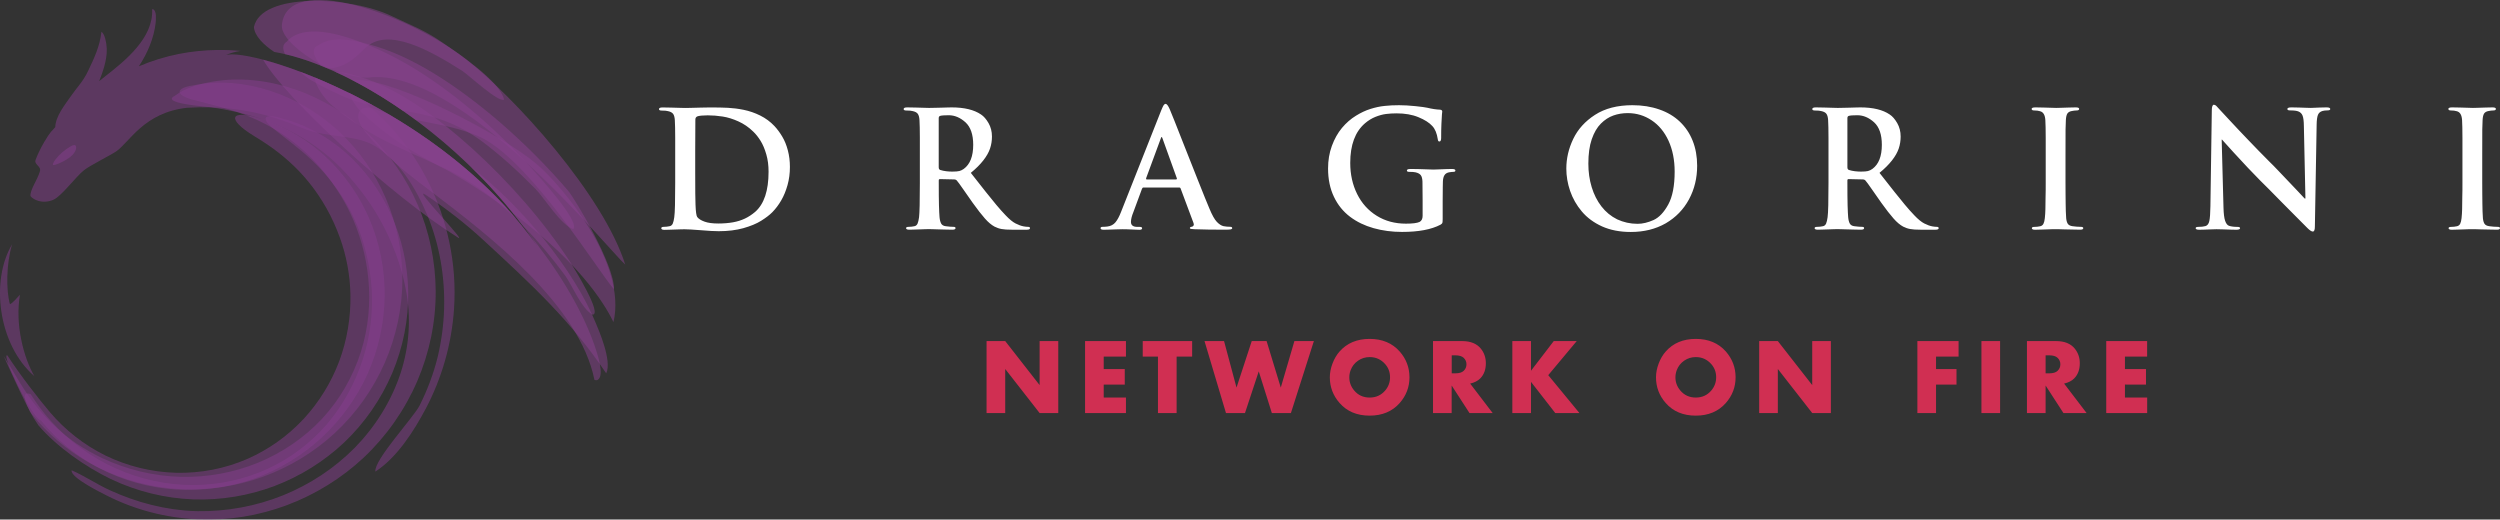 <?xml version="1.0" encoding="UTF-8"?> <!-- Generator: Adobe Illustrator 25.0.1, SVG Export Plug-In . SVG Version: 6.00 Build 0) --> <svg xmlns="http://www.w3.org/2000/svg" xmlns:xlink="http://www.w3.org/1999/xlink" version="1.1" id="Layer_1" x="0px" y="0px" viewBox="0 0 481.19 100" style="enable-background:new 0 0 481.19 100;" xml:space="preserve"><rect x="0" y="0" width="481.19" height="100" fill="#333333" stroke="none"/> <g> <g> <g> <path style="opacity:0.5;fill-rule:evenodd;clip-rule:evenodd;fill:#863E8F;" d="M6.62,72.41c-7.06-6.13-8.44-18.5-4.29-25.38 c-1.14,3.71-1.17,8.85-0.42,11.52c0.48-0.14,1.48-1.35,1.93-1.82C2.86,62.4,4.53,68.82,6.62,72.41z"></path> <path style="opacity:0.5;fill-rule:evenodd;clip-rule:evenodd;fill:#863E8F;" d="M26.72,12.77c2.48-1.07,5.07-1.86,7.72-2.39l0,0 v0c2.4-0.47,4.85-0.72,7.31-0.76c1.52-0.02,3.04,0.04,4.55,0.18c-1.08,0.16-2.07,0.44-2.94,0.84c2.37-0.91,13.21,1.77,25.72,8.2 c2.24,1.71,4.33,3.62,6.23,5.71c4.22,4.69,7.46,10.2,9.54,16.16c1.36,3.93,2.21,8.03,2.52,12.18c0.16,2.22,0.16,4.46,0.01,6.68 c-0.47,6.68-2.32,13.2-5.45,19.12c-2.3,4.31-5.48,9.34-9.68,12.08c-0.31-2.22,7.36-10.43,8.51-12.71 c1.48-2.95,2.66-6.05,3.46-9.26c0.74-3.08,1.17-6.24,1.26-9.41c0.17-6.11-0.87-12.25-3.2-17.9c-2.16-5.15-5.66-11.14-10.86-13.79 c-3.55-1.7-8.48-1.33-12.36-2.73c-1.49-0.55-2.94-1.18-4.44-1.71c-4.46-1.59-9.11-2.47-13.85-2.6c-0.03,0-0.07,0-0.1,0 c-1.55-0.04-3.09-0.01-4.63,0.08c-8.38,0.9-11.19,6.74-13.7,8.41c-1.3,0.86-4.98,2.66-6.2,3.63c-1.59,1.26-4.3,5-5.89,5.68 c-2.11,0.9-3.91-0.06-4.39-0.73c-0.09-1.23,1.35-3.08,1.83-4.79c0.27-0.96-1.18-1.26-0.84-2.18c0.87-2.34,2.48-4.84,2.94-5.36 c0.28-0.31,0.56-0.62,0.85-0.93l0-0.01c0.03-2.07,1.89-4.34,2.98-5.92c0.52-0.75,1.09-1.46,1.64-2.18 c0.69-0.88,1.26-1.78,1.7-2.72c1.19-2.51,2.25-4.7,2.56-7.53c0.7,0.5,0.89,2.12,0.94,2.38c0.37,2.23-0.46,4.86-1.39,7.14 c0.42-0.35,0.84-0.68,1.27-1.01c3.78-2.96,9.23-7.35,8.94-12.83c0.08-0.03,0.15-0.02,0.22,0.01c0.68,0.37,0.51,2.01,0.45,2.63 C29.62,7.35,28.4,10.23,26.72,12.77z"></path> <path style="opacity:0.5;fill-rule:evenodd;clip-rule:evenodd;fill:#863E8F;" d="M33.66,18.43c1.98-1.49,4.54-2.22,6.95-2.66 c5.33-0.99,10.88-0.34,15.99,1.37c5.34,1.81,10.21,4.77,14.32,8.63c4.04,3.85,7.25,8.5,9.47,13.62 c2.25,5.23,3.42,10.87,3.47,16.56c0.04,5.99-1.19,11.92-3.55,17.42c-2.4,5.55-5.9,10.55-10.3,14.7c-4.28,4-9.32,7.11-14.81,9.17 c-2.72,1.01-5.54,1.76-8.4,2.22c-2.91,0.46-5.86,0.63-8.81,0.5c-6.03-0.29-11.97-1.81-17.36-4.54c-0.85-0.44-7.14-3.48-6.84-4.9 c2.52,1.1,4.83,2.68,7.33,3.83c5.18,2.37,10.76,3.84,16.46,4.03c0.15,0,0.3,0.01,0.45,0.01c5.63,0.08,11.23-0.95,16.46-3.05 c5.16-2.1,9.87-5.19,13.79-9.15c3.95-4.05,7.01-8.92,8.8-14.29c1.72-5.22,2.08-10.72,1.05-16.11c-0.9-4.79-2.69-9.43-5.08-13.67 c-1.1-1.94-2.34-3.79-3.71-5.54c-1.43-1.81-2.94-3.55-4.62-5.14c-3.31-3.1-7.13-5.6-11.3-7.38c-1.04-0.44-2.1-0.84-3.17-1.2 c-3.19-1.06-6.48-1.77-9.8-2.23C39.74,20.51,30.74,19.91,33.66,18.43z"></path> <path style="opacity:0.5;fill-rule:evenodd;clip-rule:evenodd;fill:#863E8F;" d="M37.36,16.4c4.91-0.99,10.03-0.43,14.77,1.12 c4.99,1.66,9.54,4.42,13.37,8.02c3.77,3.59,6.75,7.93,8.8,12.72c2.07,4.88,3.14,10.13,3.15,15.43c0,5.56-1.18,11.06-3.4,16.15 c-2.26,5.12-5.53,9.74-9.64,13.54c-3.98,3.66-8.66,6.5-13.74,8.36c-5.08,1.83-10.47,2.66-15.86,2.41 c-5.55-0.29-10.98-1.72-15.95-4.19c-0.66-0.33-1.32-0.68-1.96-1.05c-4.1-2.36-7.75-5.46-10.72-9.14 c-1.08-1.35-5.49-11.28-5.48-11.27c2.18,3.46,4.03,7.02,6.67,10.18c2.14,2.55,4.59,4.83,7.35,6.7c1.58,1.05,3.24,1.99,4.95,2.8 c4.77,2.23,9.94,3.48,15.21,3.61c5.06,0.1,10.11-0.81,14.8-2.73c4.62-1.91,8.82-4.75,12.25-8.39c3.44-3.7,5.99-8.12,7.53-12.93 c1.45-4.6,1.91-9.45,1.42-14.24c-0.44-4.39-1.64-8.67-3.55-12.65c-0.71-1.46-1.51-2.87-2.4-4.23c-1.43-2.18-3.04-4.24-4.87-6.11 c-3.03-3.07-6.59-5.56-10.5-7.38c-1.22-0.57-2.47-1.07-3.74-1.51c-2.85-0.98-5.77-1.64-8.68-2.42c-3.26-0.85-3.61-2.22,0.08-2.77 C37.27,16.41,37.31,16.4,37.36,16.4z"></path> <path style="opacity:0.5;fill-rule:evenodd;clip-rule:evenodd;fill:#863E8F;" d="M54.35,22.82c4.48,1.14,8.6,3.45,12.09,6.47 c3.75,3.3,6.73,7.39,8.8,11.93c2.11,4.67,3.23,9.73,3.33,14.85c0.09,5.41-0.98,10.77-3.08,15.76c-2.15,5.03-5.29,9.58-9.26,13.35 c-3.87,3.64-8.43,6.48-13.4,8.37c-4.98,1.87-10.3,2.75-15.62,2.57c-5.51-0.21-10.92-1.55-15.89-3.92 C16.4,89.82,10.97,86.02,7.4,81.87C4.8,78.11,3.82,75,5.91,75.88c1.15,1.83,2.45,3.56,3.89,5.17c3.48,3.87,7.73,6.96,12.47,9.1 c4.73,2.11,9.86,3.24,15.04,3.21c4.94-0.04,9.82-1.1,14.3-3.17c4.36-2.03,8.23-4.96,11.37-8.61c3.07-3.63,5.36-7.87,6.84-12.39 c1.39-4.3,1.98-8.84,1.73-13.36c-0.07-1.2-0.19-2.39-0.38-3.58c-0.46-2.97-1.22-5.88-2.35-8.67c-1.57-3.85-3.79-7.38-6.57-10.48 c-0.69-0.76-1.4-1.5-2.15-2.2c-2.42-2.3-5.12-4.23-7.7-6.33c-1.94-1.59-1.72-2.64,0.94-2.05C53.68,22.62,54.02,22.71,54.35,22.82 z"></path> <path style="opacity:0.5;fill-rule:evenodd;clip-rule:evenodd;fill:#863E8F;" d="M51.81,23.4c3.97,1.49,7.6,3.77,10.73,6.63 c3.61,3.32,6.48,7.38,8.45,11.86c2.07,4.74,3.09,9.87,3.05,15.04c-0.06,5.22-1.19,10.38-3.34,15.14c-2.1,4.6-5.1,8.74-8.81,12.18 c-3.71,3.42-8.07,6.08-12.82,7.81c-4.89,1.76-10.1,2.48-15.29,2.15c-5.12-0.35-10.13-1.73-14.68-4.11 c-4.31-2.27-8.13-5.38-11.2-9.15c-1.85-0.5-7.88-13.26-6.47-12.53c2.59,3.99,6.11,8.47,8.19,10.93c2.94,3.45,6.56,6.29,10.62,8.3 c4.26,2.08,8.92,3.22,13.65,3.35c4.72,0.11,9.42-0.79,13.74-2.68c4.1-1.8,7.79-4.44,10.84-7.72c2.96-3.21,5.26-6.96,6.81-11.04 c1.53-4.11,2.25-8.48,2.17-12.86c-0.08-3.73-0.76-7.43-2.02-10.93c-0.19-0.51-0.38-1.02-0.59-1.53c-1.54-3.8-3.7-7.3-6.42-10.37 c-2.33-2.61-5.02-4.84-7.96-6.72c-0.55-0.35-1.1-0.69-1.65-1.03c-5.16-3.16-4.75-5.21,1.51-3.25 C50.82,23.02,51.32,23.2,51.81,23.4z"></path> <path style="opacity:0.5;fill-rule:evenodd;clip-rule:evenodd;fill:#863E8F;" d="M14.52,27.98c0.31,0.3,0.16,1.26-0.9,2.15 c-1.06,0.89-3.25,1.84-3.42,1.6c-0.12-0.35,0.76-1.54,1.81-2.44C13.07,28.41,14.21,27.69,14.52,27.98z"></path> </g> <g> <path style="opacity:0.5;fill-rule:evenodd;clip-rule:evenodd;fill:#8B4291;" d="M48.88,5.19c1.44-6.71,18.51-5.94,26.5-2.1 c3.79,1.82,6.3,2.67,9.89,5.17c2.98,2.08,10.88,7.29,11.76,10.91c-1.03,0.66-6.81-4.71-8.01-5.5c-6.1-3.89-14.5-8.66-18.74-4.38 c-1.75,1.67-3.26,3.24-5.92,3.77c-0.41,0.07-0.85,0.1-1.32,0.1c-3.68-1.57-7.15-2.64-10.25-3.16C50.8,8.68,48.96,6.91,48.88,5.19 z"></path> <path style="opacity:0.5;fill-rule:evenodd;clip-rule:evenodd;fill:#8B4291;" d="M54.26,4.79c1.01-10.18,23.92-2.29,35.3,6.51 c9.39,7.27,26.55,26.18,30.78,39.63c-2.67-2.26-31.72-38.22-49.47-36c-1,0.12-2.19-0.16-3.29-0.4c-1.62-0.43-3.26-0.95-4.88-1.64 C60.34,11.86,53.96,7.8,54.26,4.79z"></path> <path style="opacity:0.5;fill-rule:evenodd;clip-rule:evenodd;fill:#8B4291;" d="M55.17,8.03c3.13-3.56,10.2-1.63,15.48,0.57 c8.57,3.38,16.89,9.47,24.14,16.15c2.55,2.37,5.01,4.85,7.34,7.42c1.35,1.51,9.62,10.49,8.2,11.93c-2.4-0.82-5.45-5.86-7.25-7.73 c-3.31-3.36-6.81-6.58-10.57-9.36c-5.45-3.92-10.1-4.9-14.96-5.7c-8.02-5.56-16.04-9.34-22.68-10.89 C54.38,9.45,54.34,8.57,55.17,8.03L55.17,8.03z M71.88,20.33c-5.05-2.77-9.91-4.95-14.16-6.54c0.82,0.73,1.62,1.32,2.15,1.64 c1.88,1.1,3.82,2.03,5.74,2.92c1.11,0.49,2.24,0.97,3.36,1.29C69.96,19.92,70.93,20.14,71.88,20.33z"></path> <path style="opacity:0.5;fill-rule:evenodd;clip-rule:evenodd;fill:#8B4291;" d="M61.26,8.74c2.3-1.72,6.06-1.25,9.46-0.28 c8.77,2.21,17.79,8.48,25.39,14.97c4.72,4.09,9.19,8.54,13.24,13.28c1.31,1.53,8.98,14.4,8.83,18.97 c-2.79-3.11-15.63-24.06-25.27-29.06c-4.3-2.11-8.58-2.6-12.88-3.54c-6.23-4.61-12.54-8.17-18.3-10.47 C60.43,10.95,59.74,9.31,61.26,8.74z"></path> <path style="opacity:0.5;fill-rule:evenodd;clip-rule:evenodd;fill:#8B4291;" d="M64.3,13.72c1.1,0.09,2.24,0.31,3.38,0.63 c8.1,1.93,16.42,8.12,23.25,14.27c7.17,6.53,13.73,14,18.91,21.96c0.68,1.06,6.21,10.02,4.18,9.99 c-2.27-1.43-3.76-5.46-5.24-7.53c-2.55-3.45-5.3-6.75-8.29-9.76C90.15,29.57,76.26,19.12,64.3,13.72L64.3,13.72z M99.42,42.21 c-11.29-13.33-26.86-22.36-38.8-27.28c-0.02,1.55,1.88,4.16,3.27,5.34c0.17,0.14,0.34,0.28,0.51,0.42 c2.59,2.1,5.48,4.13,8.31,5.67c4.61,2.46,9.28,4.29,13.93,6.54C91.35,35.3,95.58,38.51,99.42,42.21z"></path> <path style="opacity:0.5;fill-rule:evenodd;clip-rule:evenodd;fill:#8B4291;" d="M68.91,15.4c7.56,0.05,27.5,10.46,34.24,16.05 c5.15,4.35,17.57,19.29,14.93,30.55c-1.04-2.12-5.24-10.43-19.27-20.9c-9.11-11.35-20.56-20.28-31-25.68 C68.09,15.35,68.45,15.34,68.91,15.4L68.91,15.4z M97.81,40.36c-9.1-10.07-20.56-17.54-30.66-22.49 c0.51,1.41,1.67,3.06,2.66,3.98c2.79,2.58,6.04,5.08,9.2,7.01c2.48,1.49,5,2.87,7.53,4.15C90.84,35.53,94.57,38,97.81,40.36z"></path> <path style="opacity:0.5;fill-rule:evenodd;clip-rule:evenodd;fill:#8B4291;" d="M90.7,32.18c9.6,7.33,19.81,19.71,24.03,30.14 c0.4,1,3.14,7.12,1.95,9.54c-6.82-10.2-14.69-17.39-23.67-25.68c-3.35-3.09-7.02-5.95-11.02-8.64 c-3.25-2.19,9.05,10.33,5.86,7.99C75.75,37.98,55.06,19.15,50.65,11.5c3.16,0.83,7.08,2.18,11.43,4.05 c3.09,1.39,6.63,3.09,10.37,5.1c11,6.12,22.81,15.04,31.07,26.88C99.77,41.9,95.39,36.75,90.7,32.18z"></path> <path style="opacity:0.5;fill-rule:evenodd;clip-rule:evenodd;fill:#8B4291;" d="M72.73,21.19c0.74,0.26,1.47,0.56,2.2,0.88 c10.27,6.05,20.95,14.51,28.59,25.46c-0.65-0.97-1.32-1.92-2-2.86c5.57,6.84,10.24,14.31,12.86,21.66 c0.56,1.65,2.11,6.04,0.6,6.82c-0.17,0.06-0.34,0.06-0.56-0.03c-2.92-14.39-19.9-27.51-31.61-36.39 c-1.48-1.11-2.94-2.23-4.39-3.39c-2.88-2.32-5.84-5.13-8.18-8.01C67.66,22.1,69.16,19.61,72.73,21.19z"></path> </g> </g> <g> <g> <path style="fill-rule:evenodd;clip-rule:evenodd;fill:#FFFFFF;" d="M129.96,35.19v-5.47c0-1.19,0-2.25,0-3.18 s-0.01-1.6-0.02-2.01c-0.01-0.41-0.03-0.87-0.05-1.4c-0.03-0.54-0.14-0.94-0.32-1.2c-0.19-0.26-0.52-0.44-1-0.54 c-0.24-0.07-0.64-0.11-1.21-0.11c-0.35,0-0.52-0.09-0.52-0.28c0-0.21,0.23-0.32,0.68-0.32c0.38,0,0.93,0.01,1.67,0.03 c0.73,0.02,1.34,0.04,1.82,0.05c0.48,0.02,0.8,0.02,0.94,0.02c0.16,0,0.5-0.01,1.02-0.02c0.52-0.01,1.17-0.03,1.93-0.05 c0.76-0.02,1.36-0.03,1.79-0.03c1.35,0,2.49,0.02,3.43,0.07c0.94,0.05,1.95,0.17,3.03,0.39c1.08,0.22,2.15,0.59,3.18,1.1 c1.04,0.52,1.95,1.19,2.73,2.02c0.56,0.6,1.06,1.28,1.51,2.04c0.45,0.75,0.81,1.63,1.07,2.63c0.27,1.01,0.4,2.08,0.4,3.2 c0,1.23-0.15,2.4-0.46,3.5c-0.31,1.1-0.71,2.07-1.2,2.92c-0.49,0.85-1.06,1.61-1.71,2.28c-0.53,0.54-1.25,1.09-2.16,1.66 c-0.91,0.57-2.06,1.04-3.44,1.43c-1.37,0.38-2.95,0.58-4.73,0.58c-0.8,0-1.95-0.06-3.45-0.19c-1.5-0.12-2.54-0.18-3.11-0.18 c-0.28,0-0.52,0-0.71,0.01c-0.19,0.01-0.47,0.02-0.84,0.03c-0.37,0.01-0.78,0.02-1.21,0.04c-0.43,0.02-0.81,0.03-1.12,0.03 c-0.42,0-0.62-0.1-0.62-0.31c0-0.18,0.17-0.27,0.5-0.27c0.37,0,0.74-0.04,1.1-0.12c0.28-0.05,0.48-0.22,0.61-0.5 c0.12-0.29,0.22-0.69,0.29-1.22C129.91,40.93,129.96,38.73,129.96,35.19L129.96,35.19z M133.81,29.23v3.9 c0,3.41,0.02,5.5,0.06,6.28c0.05,1.34,0.16,2.13,0.33,2.36c0.25,0.34,0.71,0.63,1.38,0.88c0.67,0.25,1.56,0.37,2.67,0.37 c1.03,0,1.98-0.08,2.83-0.23c0.85-0.15,1.62-0.4,2.3-0.72c0.68-0.32,1.33-0.75,1.96-1.28c1.73-1.51,2.59-4.09,2.59-7.74 c0-1.22-0.14-2.34-0.44-3.35c-0.29-1.01-0.65-1.87-1.09-2.58c-0.44-0.71-0.92-1.32-1.44-1.81c-0.85-0.83-1.8-1.48-2.85-1.95 c-1.04-0.47-2.05-0.78-3.01-0.93c-0.97-0.15-1.93-0.23-2.88-0.23c-0.41,0-0.81,0.02-1.21,0.05c-0.39,0.04-0.66,0.09-0.81,0.16 c-0.24,0.11-0.36,0.31-0.36,0.62C133.82,23.73,133.81,25.8,133.81,29.23L133.81,29.23z M177.05,35.2v-5.47c0-1.2,0-2.26,0-3.19 c0-0.93-0.01-1.6-0.02-2.01c-0.01-0.41-0.03-0.87-0.05-1.41c-0.03-0.54-0.14-0.94-0.32-1.2c-0.18-0.26-0.52-0.44-1-0.54 c-0.24-0.07-0.64-0.11-1.21-0.11c-0.35,0-0.52-0.09-0.52-0.28c0-0.21,0.23-0.32,0.68-0.32c0.39,0,0.94,0.01,1.67,0.03 c0.72,0.02,1.3,0.04,1.75,0.05c0.45,0.02,0.71,0.02,0.81,0.02c0.27,0,0.63-0.01,1.08-0.02c0.45-0.01,0.89-0.03,1.31-0.03 c0.43-0.01,0.76-0.02,1.01-0.03c0.25-0.01,0.55-0.02,0.92-0.02c2.45,0,4.34,0.46,5.67,1.37c0.52,0.34,1,0.89,1.44,1.65 c0.44,0.76,0.66,1.62,0.66,2.59c0,0.8-0.12,1.57-0.37,2.31c-0.25,0.74-0.68,1.5-1.3,2.29c-0.62,0.79-1.42,1.59-2.4,2.39 c1.21,1.54,2.16,2.75,2.88,3.66c0.71,0.9,1.39,1.73,2.02,2.49c0.63,0.75,1.23,1.43,1.81,2.03c0.72,0.76,1.36,1.28,1.91,1.56 c0.55,0.28,1.06,0.47,1.54,0.56c0.34,0.06,0.63,0.09,0.86,0.09c0.25,0,0.37,0.08,0.37,0.25c0,0.2-0.19,0.3-0.58,0.3h-2.94 c-0.81,0-1.46-0.04-1.94-0.13c-0.47-0.08-0.93-0.24-1.36-0.46c-0.61-0.33-1.23-0.85-1.86-1.57c-0.63-0.71-1.42-1.72-2.35-3.02 c-0.42-0.58-1-1.4-1.72-2.46c-0.73-1.05-1.17-1.66-1.34-1.83c-0.12-0.14-0.3-0.21-0.55-0.21l-2.68-0.06 c-0.16,0-0.24,0.08-0.24,0.24v0.44c0,1.85,0.01,3.31,0.04,4.37c0.03,1.05,0.07,1.81,0.11,2.29c0.05,0.53,0.16,0.94,0.32,1.23 c0.17,0.29,0.46,0.45,0.88,0.5c0.6,0.08,1.1,0.12,1.51,0.12c0.25,0,0.37,0.08,0.37,0.25c0,0.2-0.21,0.3-0.62,0.3 c-0.44,0-0.94-0.01-1.49-0.03c-0.55-0.02-1.05-0.03-1.47-0.04c-0.43-0.01-0.73-0.02-0.92-0.03c-0.19-0.01-0.4-0.01-0.63-0.01 c-0.25,0-0.47,0-0.65,0.01c-0.18,0.01-0.45,0.02-0.81,0.03c-0.35,0.01-0.75,0.02-1.18,0.04c-0.43,0.02-0.81,0.03-1.13,0.03 c-0.41,0-0.62-0.1-0.62-0.3c0-0.17,0.17-0.25,0.5-0.25c0.37,0,0.74-0.04,1.1-0.12c0.28-0.05,0.48-0.22,0.61-0.5 c0.12-0.29,0.22-0.69,0.29-1.22C177,40.95,177.05,38.75,177.05,35.2L177.05,35.2z M180.68,22.74v9.42c0,0.17,0.02,0.29,0.07,0.37 c0.05,0.08,0.11,0.14,0.21,0.18c0.37,0.12,0.77,0.2,1.18,0.25c0.42,0.05,0.81,0.07,1.17,0.07c0.6,0,1.05-0.04,1.34-0.11 c0.28-0.07,0.57-0.21,0.85-0.41c1.22-0.89,1.82-2.44,1.82-4.64c0-1.98-0.5-3.42-1.49-4.33c-1-0.9-2.07-1.36-3.22-1.36 c-0.82,0-1.37,0.04-1.64,0.12C180.78,22.36,180.68,22.5,180.68,22.74L180.68,22.74z M226.95,36.09h-6.86 c-0.13,0-0.23,0.09-0.29,0.26l-1.65,4.47c-0.31,0.75-0.47,1.39-0.47,1.9c0,0.63,0.41,0.95,1.23,0.95h0.47 c0.3,0,0.45,0.09,0.45,0.26c0,0.2-0.17,0.3-0.51,0.3c-0.24,0-0.52-0.01-0.85-0.03c-0.33-0.02-0.64-0.03-0.93-0.04 c-0.29-0.01-0.53-0.02-0.71-0.03c-0.18-0.01-0.44-0.01-0.76-0.01c-0.01,0-0.43,0.01-1.24,0.03c-0.81,0.02-1.32,0.04-1.53,0.05 c-0.21,0.01-0.5,0.02-0.88,0.02c-0.39,0-0.59-0.1-0.59-0.3c0-0.17,0.12-0.26,0.37-0.26c0.31,0,0.63-0.02,0.95-0.06 c0.64-0.08,1.16-0.35,1.54-0.8c0.38-0.46,0.74-1.12,1.08-2l7.73-19.54c0.21-0.51,0.37-0.85,0.48-1.02 c0.11-0.16,0.24-0.25,0.37-0.25c0.23,0,0.49,0.34,0.79,1.02c0.09,0.19,0.39,0.95,0.92,2.26c0.52,1.31,1.11,2.79,1.75,4.44 c0.64,1.64,1.54,3.9,2.68,6.77c1.14,2.88,1.91,4.77,2.29,5.66c0.52,1.26,1,2.11,1.43,2.56c0.43,0.45,0.86,0.73,1.28,0.83 c0.41,0.08,0.84,0.12,1.29,0.12c0.26,0,0.39,0.09,0.39,0.26c0,0.12-0.09,0.2-0.28,0.24c-0.18,0.04-0.56,0.06-1.13,0.06 c-2.24,0-4.18-0.03-5.83-0.09c-0.33-0.02-0.56-0.04-0.7-0.06c-0.14-0.03-0.21-0.08-0.21-0.16c0-0.15,0.14-0.24,0.42-0.27 c0.23-0.08,0.34-0.23,0.34-0.45c0-0.05-0.02-0.13-0.06-0.26l-2.47-6.61C227.21,36.16,227.11,36.09,226.95,36.09L226.95,36.09z M220.71,34.54h5.67c0.1,0,0.15-0.06,0.15-0.18l-2.77-7.7c-0.07-0.19-0.12-0.29-0.16-0.29c-0.07,0-0.13,0.1-0.18,0.29l-2.83,7.67 C220.59,34.47,220.63,34.54,220.71,34.54L220.71,34.54z M277.68,38.69v3.41c0,0.44-0.02,0.71-0.06,0.81 c-0.04,0.1-0.15,0.21-0.34,0.33c-1.78,0.94-4.25,1.4-7.42,1.4c-1.94,0-3.76-0.24-5.47-0.72c-1.71-0.48-3.23-1.21-4.54-2.2 c-1.31-0.99-2.35-2.26-3.1-3.84c-0.75-1.57-1.13-3.38-1.13-5.44c0-1.57,0.24-3.01,0.73-4.35c0.49-1.34,1.14-2.5,1.94-3.46 c0.81-0.97,1.71-1.75,2.69-2.35c0.95-0.59,1.87-1.02,2.79-1.31c0.92-0.29,1.82-0.49,2.72-0.58c0.9-0.1,1.82-0.14,2.78-0.14 c0.95,0,2,0.06,3.17,0.18c1.17,0.12,1.93,0.23,2.28,0.31c0.9,0.22,1.72,0.34,2.44,0.37c0.29,0.02,0.44,0.14,0.44,0.37 c0-0.02-0.02,0.16-0.06,0.55c-0.04,0.38-0.07,0.99-0.1,1.8c-0.04,0.81-0.05,1.72-0.05,2.73c0,0.45-0.12,0.68-0.35,0.68 c-0.17,0-0.27-0.14-0.3-0.44c-0.17-1.13-0.52-1.98-1.06-2.55c-0.57-0.63-1.46-1.2-2.66-1.69c-1.2-0.5-2.61-0.74-4.21-0.74 c-0.7,0-1.38,0.04-2.02,0.12c-0.65,0.08-1.33,0.27-2.04,0.55c-0.72,0.29-1.39,0.7-2.02,1.24c-1.9,1.63-2.84,4.18-2.84,7.63 c0,2.2,0.44,4.2,1.33,5.99c0.89,1.79,2.15,3.18,3.78,4.19c1.63,1.01,3.5,1.51,5.61,1.51c1.25,0,2.13-0.11,2.62-0.33 c0.39-0.21,0.59-0.6,0.59-1.18v-2.93c0-1.82-0.01-3.04-0.03-3.65c-0.02-0.55-0.12-0.96-0.31-1.22c-0.18-0.26-0.52-0.45-1.02-0.57 c-0.25-0.06-0.65-0.09-1.2-0.09c-0.31,0-0.47-0.08-0.47-0.25c0-0.2,0.22-0.3,0.65-0.3c0.55,0,0.98,0.01,1.27,0.01 c0.29,0.01,0.65,0.02,1.06,0.03c0.41,0.01,0.82,0.02,1.21,0.04c0.4,0.02,0.7,0.03,0.92,0.03c0.24,0,0.54-0.01,0.9-0.03 c0.35-0.02,0.7-0.03,1.04-0.04c0.34-0.01,0.62-0.02,0.82-0.03c0.21,0,0.49-0.01,0.85-0.01c0.41,0,0.62,0.1,0.62,0.3 c0,0.17-0.14,0.25-0.41,0.25c-0.19,0-0.47,0.03-0.83,0.09c-0.41,0.09-0.69,0.27-0.87,0.56c-0.18,0.28-0.28,0.69-0.3,1.23 c-0.01,0.2-0.02,0.55-0.02,1.05c-0.01,0.49-0.01,0.95-0.01,1.35C277.68,37.77,277.68,38.21,277.68,38.69L277.68,38.69z M313.89,44.65c-2.1,0-3.94-0.36-5.53-1.07c-1.59-0.72-2.89-1.68-3.9-2.88c-1.01-1.2-1.76-2.52-2.25-3.95s-0.73-2.87-0.73-4.3 c0-1.95,0.44-3.85,1.33-5.71c0.89-1.86,2.29-3.41,4.2-4.64c1.91-1.23,4.3-1.85,7.19-1.85c1.89,0,3.61,0.27,5.18,0.82 c1.57,0.54,2.88,1.33,3.95,2.35c1.07,1.02,1.9,2.24,2.47,3.68c0.57,1.43,0.86,3.04,0.86,4.8c0,2.37-0.52,4.52-1.57,6.47 c-1.05,1.95-2.54,3.48-4.47,4.61C318.68,44.09,316.44,44.65,313.89,44.65L313.89,44.65z M315.19,43.08 c0.98,0,2.01-0.25,3.08-0.73c1.07-0.49,2.01-1.49,2.83-2.99c0.82-1.5,1.23-3.61,1.23-6.33c0-2.25-0.4-4.23-1.18-5.94 c-0.79-1.71-1.87-3.02-3.26-3.94c-1.39-0.92-2.91-1.38-4.59-1.38c-0.97,0-1.9,0.15-2.77,0.46c-0.87,0.31-1.67,0.83-2.4,1.56 c-0.73,0.73-1.32,1.74-1.76,3.02c-0.44,1.28-0.65,2.84-0.65,4.69c0,1.59,0.21,3.1,0.64,4.51c0.43,1.41,1.05,2.65,1.88,3.72 c0.83,1.07,1.84,1.9,3.03,2.49C312.48,42.78,313.78,43.08,315.19,43.08L315.19,43.08z M351.94,35.2v-5.47c0-1.2,0-2.26,0-3.19 c0-0.93-0.01-1.6-0.02-2.01c-0.01-0.41-0.03-0.87-0.05-1.41c-0.03-0.54-0.14-0.94-0.32-1.2c-0.18-0.26-0.52-0.44-1-0.54 c-0.24-0.07-0.64-0.11-1.21-0.11c-0.35,0-0.52-0.09-0.52-0.28c0-0.21,0.23-0.32,0.68-0.32c0.39,0,0.95,0.01,1.67,0.03 c0.72,0.02,1.31,0.04,1.75,0.05c0.45,0.02,0.71,0.02,0.81,0.02c0.27,0,0.63-0.01,1.08-0.02c0.45-0.01,0.89-0.03,1.32-0.03 c0.43-0.01,0.76-0.02,1.01-0.03c0.25-0.01,0.55-0.02,0.92-0.02c2.46,0,4.34,0.46,5.67,1.37c0.52,0.34,1,0.89,1.44,1.65 c0.44,0.76,0.66,1.62,0.66,2.59c0,0.8-0.12,1.57-0.37,2.31c-0.25,0.74-0.68,1.5-1.3,2.29c-0.62,0.79-1.42,1.59-2.4,2.39 c1.21,1.54,2.16,2.75,2.88,3.66c0.71,0.9,1.39,1.73,2.02,2.49c0.63,0.75,1.23,1.43,1.81,2.03c0.72,0.76,1.36,1.28,1.91,1.56 c0.55,0.28,1.06,0.47,1.54,0.56c0.34,0.06,0.63,0.09,0.86,0.09c0.25,0,0.37,0.08,0.37,0.25c0,0.2-0.2,0.3-0.59,0.3h-2.94 c-0.81,0-1.46-0.04-1.94-0.13c-0.47-0.08-0.93-0.24-1.36-0.46c-0.61-0.33-1.23-0.85-1.86-1.57c-0.63-0.71-1.42-1.72-2.35-3.02 c-0.42-0.58-1-1.4-1.72-2.46c-0.73-1.05-1.17-1.66-1.34-1.83c-0.12-0.14-0.3-0.21-0.55-0.21l-2.68-0.06 c-0.16,0-0.24,0.08-0.24,0.24v0.44c0,1.85,0.01,3.31,0.04,4.37c0.03,1.05,0.07,1.81,0.11,2.29c0.05,0.53,0.16,0.94,0.32,1.23 c0.17,0.29,0.46,0.45,0.88,0.5c0.6,0.08,1.1,0.12,1.5,0.12c0.25,0,0.37,0.08,0.37,0.25c0,0.2-0.21,0.3-0.62,0.3 c-0.44,0-0.94-0.01-1.5-0.03c-0.55-0.02-1.05-0.03-1.47-0.04c-0.43-0.01-0.73-0.02-0.92-0.03c-0.19-0.01-0.4-0.01-0.63-0.01 c-0.25,0-0.47,0-0.65,0.01c-0.18,0.01-0.45,0.02-0.81,0.03c-0.35,0.01-0.75,0.02-1.18,0.04c-0.43,0.02-0.81,0.03-1.13,0.03 c-0.41,0-0.62-0.1-0.62-0.3c0-0.17,0.17-0.25,0.5-0.25c0.37,0,0.74-0.04,1.1-0.12c0.28-0.05,0.48-0.22,0.61-0.5 c0.12-0.29,0.22-0.69,0.29-1.22C351.89,40.95,351.94,38.75,351.94,35.2L351.94,35.2z M355.58,22.74v9.42 c0,0.17,0.02,0.29,0.07,0.37c0.05,0.08,0.11,0.14,0.21,0.18c0.37,0.12,0.76,0.2,1.18,0.25c0.41,0.05,0.81,0.07,1.17,0.07 c0.6,0,1.05-0.04,1.33-0.11c0.28-0.07,0.57-0.21,0.85-0.41c1.22-0.89,1.82-2.44,1.82-4.64c0-1.98-0.5-3.42-1.49-4.33 c-1-0.9-2.07-1.36-3.22-1.36c-0.82,0-1.37,0.04-1.64,0.12C355.67,22.36,355.58,22.5,355.58,22.74L355.58,22.74z M393.75,35.2 v-5.48c0-1.19,0-2.25,0-3.19c0-0.93-0.01-1.6-0.02-2.01c-0.01-0.41-0.03-0.87-0.05-1.41c-0.06-1-0.41-1.57-1.05-1.71 c-0.28-0.09-0.65-0.14-1.11-0.14c-0.32,0-0.48-0.1-0.48-0.3c0-0.19,0.25-0.29,0.73-0.29c0.24,0,0.78,0.01,1.6,0.03 c0.83,0.03,1.39,0.04,1.7,0.05c0.3,0.01,0.53,0.02,0.7,0.02c0.14,0,0.42-0.01,0.82-0.02c0.4-0.01,0.93-0.03,1.58-0.05 c0.65-0.02,1.11-0.03,1.37-0.03c0.43,0,0.65,0.1,0.65,0.29c0,0.2-0.17,0.3-0.5,0.3c-0.27,0-0.57,0.04-0.92,0.11 c-0.41,0.07-0.69,0.24-0.86,0.5c-0.16,0.27-0.25,0.68-0.28,1.24c-0.03,0.51-0.05,1.11-0.06,1.81c-0.01,0.69-0.01,2.29-0.01,4.8 v5.48c0,0.71,0,1.42,0.01,2.12c0.01,0.7,0.01,1.32,0.02,1.88c0.01,0.55,0.02,1.04,0.03,1.46c0.02,0.43,0.04,0.88,0.07,1.35 c0.05,0.48,0.16,0.84,0.32,1.08c0.17,0.24,0.47,0.39,0.91,0.45c0.58,0.08,1.1,0.12,1.56,0.12c0.33,0,0.5,0.08,0.5,0.25 c0,0.2-0.19,0.3-0.59,0.3c-0.5-0.01-1.03-0.02-1.59-0.03c-0.56-0.01-1.05-0.02-1.47-0.03c-0.42-0.01-0.73-0.02-0.94-0.03 c-0.21-0.01-0.47-0.01-0.81-0.01c-0.28,0-0.51,0-0.7,0.01c-0.19,0.01-0.47,0.02-0.84,0.03c-0.37,0.01-0.78,0.02-1.21,0.04 c-0.43,0.02-0.81,0.03-1.13,0.03c-0.41,0-0.62-0.1-0.62-0.3c0-0.17,0.17-0.25,0.5-0.25c0.37,0,0.74-0.04,1.1-0.12 c0.29-0.06,0.5-0.22,0.63-0.47c0.13-0.25,0.22-0.62,0.27-1.09c0.06-0.57,0.1-1.15,0.11-1.75c0.02-0.6,0.03-1.36,0.03-2.27 C393.75,37.05,393.75,36.13,393.75,35.2L393.75,35.2z M427.62,26.9l0.35,13.11c0.03,1.11,0.13,1.94,0.31,2.48 c0.18,0.53,0.43,0.86,0.75,0.97c0.41,0.14,0.95,0.21,1.61,0.21c0.35,0,0.52,0.08,0.52,0.25c0,0.2-0.24,0.3-0.72,0.3 c-0.5,0-0.86-0.01-1.08-0.02c-0.22-0.01-0.71-0.03-1.47-0.05c-0.75-0.02-1.18-0.03-1.27-0.03c-0.01,0-0.34,0.01-1.01,0.03 c-0.66,0.02-1.11,0.04-1.36,0.05c-0.24,0.01-0.56,0.02-0.96,0.02c-0.45,0-0.68-0.1-0.68-0.3c0-0.17,0.16-0.25,0.5-0.25 c0.57,0,1.03-0.05,1.38-0.15c0.38-0.11,0.63-0.43,0.75-0.97c0.12-0.53,0.19-1.49,0.21-2.88l0.27-18.44c0-0.71,0.14-1.07,0.4-1.07 c0.15,0,0.31,0.08,0.47,0.23c0.16,0.16,0.38,0.41,0.68,0.74c0,0,0.58,0.62,1.73,1.86c1.15,1.24,2.38,2.55,3.7,3.92 c1.31,1.37,2.68,2.78,4.11,4.21c0.48,0.46,1.06,1.05,1.73,1.76c0.67,0.7,1.26,1.33,1.78,1.87c0.51,0.54,1.16,1.22,1.94,2.04 c0.78,0.82,1.23,1.29,1.33,1.42h0.15l-0.3-13.96c-0.01-0.93-0.09-1.59-0.25-1.99c-0.15-0.39-0.43-0.66-0.81-0.81 c-0.31-0.13-0.85-0.2-1.62-0.2c-0.33,0-0.5-0.09-0.5-0.27c0-0.21,0.27-0.31,0.79-0.31c0.38,0,0.87,0.01,1.47,0.03 c0.6,0.02,1.09,0.04,1.49,0.05c0.4,0.02,0.66,0.02,0.77,0.02c0.03,0,0.2-0.01,0.51-0.02c0.31-0.01,0.71-0.03,1.21-0.05 c0.49-0.02,0.92-0.03,1.31-0.03c0.47,0,0.71,0.1,0.71,0.31c0,0.19-0.19,0.27-0.56,0.27c-0.37,0-0.68,0.04-0.93,0.11 c-0.43,0.12-0.72,0.37-0.88,0.75c-0.15,0.38-0.24,1.01-0.25,1.89l-0.34,19.61c0,0.64-0.13,0.96-0.4,0.96 c-0.24,0-0.59-0.23-1.04-0.68c-0.72-0.72-1.43-1.43-2.13-2.14c-0.7-0.7-1.6-1.62-2.72-2.74c-1.11-1.13-1.96-1.99-2.55-2.59 c-0.59-0.6-1.15-1.16-1.7-1.69c-0.58-0.58-1.37-1.39-2.36-2.44c-0.99-1.04-1.89-2.02-2.71-2.92c-0.82-0.9-1.4-1.54-1.74-1.92 c-0.34-0.38-0.51-0.57-0.52-0.58H427.62L427.62,26.9z M473.96,35.2v-5.48c0-1.19,0-2.25,0-3.19c0-0.93-0.01-1.6-0.02-2.01 c-0.01-0.41-0.03-0.87-0.05-1.41c-0.06-1-0.41-1.57-1.05-1.71c-0.28-0.09-0.65-0.14-1.11-0.14c-0.32,0-0.48-0.1-0.48-0.3 c0-0.19,0.25-0.29,0.73-0.29c0.24,0,0.78,0.01,1.6,0.03c0.83,0.03,1.39,0.04,1.7,0.05c0.3,0.01,0.53,0.02,0.7,0.02 c0.14,0,0.42-0.01,0.82-0.02c0.4-0.01,0.93-0.03,1.58-0.05c0.65-0.02,1.11-0.03,1.37-0.03c0.43,0,0.65,0.1,0.65,0.29 c0,0.2-0.17,0.3-0.5,0.3c-0.27,0-0.57,0.04-0.92,0.11c-0.41,0.07-0.69,0.24-0.86,0.5c-0.16,0.27-0.25,0.68-0.28,1.24 c-0.03,0.51-0.05,1.11-0.06,1.81c-0.01,0.69-0.01,2.29-0.01,4.8v5.48c0,0.71,0,1.42,0.01,2.12c0.01,0.7,0.01,1.32,0.02,1.88 c0.01,0.55,0.02,1.04,0.03,1.46c0.02,0.43,0.04,0.88,0.07,1.35c0.05,0.48,0.16,0.84,0.32,1.08c0.17,0.24,0.47,0.39,0.91,0.45 c0.58,0.08,1.1,0.12,1.56,0.12c0.33,0,0.5,0.08,0.5,0.25c0,0.2-0.19,0.3-0.59,0.3c-0.5-0.01-1.03-0.02-1.59-0.03 c-0.56-0.01-1.05-0.02-1.47-0.03c-0.42-0.01-0.73-0.02-0.94-0.03c-0.21-0.01-0.47-0.01-0.81-0.01c-0.28,0-0.51,0-0.7,0.01 c-0.2,0.01-0.47,0.02-0.84,0.03c-0.37,0.01-0.78,0.02-1.21,0.04c-0.43,0.02-0.81,0.03-1.13,0.03c-0.41,0-0.62-0.1-0.62-0.3 c0-0.17,0.17-0.25,0.5-0.25c0.37,0,0.74-0.04,1.1-0.12c0.29-0.06,0.5-0.22,0.63-0.47c0.13-0.25,0.22-0.62,0.27-1.09 c0.06-0.57,0.1-1.15,0.11-1.75c0.02-0.6,0.03-1.36,0.03-2.27C473.96,37.05,473.96,36.13,473.96,35.2z"></path> </g> <path style="fill-rule:evenodd;clip-rule:evenodd;fill:#D02F52;" d="M203.69,79.5h-3.59l-6.62-8.48v8.48h-3.59V65.65h3.59 l6.62,8.47v-8.47h3.59V79.5L203.69,79.5z M216.72,79.5h-7.87V65.65h7.87v2.99h-4.28v2.39h4.05v2.99h-4.05v2.49h4.28V79.5 L216.72,79.5z M229.46,68.64h-2.99V79.5h-3.59V68.64h-2.93v-2.99h9.51V68.64L229.46,68.64z M252.89,65.65l-4.42,13.85h-3.67 l-2.52-8.02l-2.65,8.02h-3.66l-4.13-13.85h3.76l2.4,8.95l2.93-8.95h2.86l2.73,8.95l2.62-8.95H252.89L252.89,65.65z M271.29,72.62 c0,1.88-0.63,3.53-1.88,4.95c-1.43,1.62-3.36,2.43-5.79,2.43c-2.43,0-4.36-0.81-5.78-2.43c-1.25-1.42-1.88-3.07-1.88-4.95 c0-0.86,0.17-1.74,0.51-2.64c0.34-0.9,0.79-1.68,1.36-2.32c1.43-1.62,3.36-2.43,5.79-2.43c2.43,0,4.36,0.81,5.79,2.43 C270.66,69.08,271.29,70.74,271.29,72.62L271.29,72.62z M267.55,72.62c0-0.98-0.31-1.82-0.93-2.53c-0.8-0.91-1.8-1.36-2.99-1.36 c-0.83,0-1.57,0.23-2.25,0.7c-0.67,0.47-1.15,1.09-1.43,1.86c-0.16,0.44-0.24,0.89-0.24,1.34c0,0.94,0.31,1.78,0.93,2.52 c0.77,0.92,1.76,1.37,2.99,1.37c1.22,0,2.21-0.45,2.99-1.36C267.24,74.42,267.55,73.58,267.55,72.62L267.55,72.62z M287.3,79.5 h-4.46l-3.43-5.3v5.3h-3.59V65.65h5.59c1.64,0,2.84,0.49,3.63,1.47c0.63,0.79,0.95,1.72,0.95,2.79c0,1.23-0.36,2.21-1.09,2.94 c-0.47,0.47-1.11,0.79-1.93,0.98L287.3,79.5L287.3,79.5z M282.26,70.12c0-0.49-0.18-0.91-0.54-1.25 c-0.34-0.32-0.88-0.48-1.63-0.48h-0.67v3.47h0.67c0.76,0,1.31-0.16,1.63-0.48C282.08,71.04,282.26,70.62,282.26,70.12 L282.26,70.12z M304,79.5h-4.65l-4.67-6v6h-3.59V65.65h3.59v5.71l4.38-5.71h4.42L298,72.21L304,79.5L304,79.5z M334.06,72.62 c0,1.88-0.63,3.53-1.88,4.95c-1.43,1.62-3.36,2.43-5.79,2.43c-2.43,0-4.36-0.81-5.78-2.43c-1.25-1.42-1.87-3.07-1.87-4.95 c0-0.86,0.17-1.74,0.51-2.64c0.34-0.9,0.79-1.68,1.36-2.32c1.43-1.62,3.36-2.43,5.79-2.43c2.43,0,4.36,0.81,5.79,2.43 C333.43,69.08,334.06,70.74,334.06,72.62L334.06,72.62z M330.32,72.62c0-0.98-0.31-1.82-0.93-2.53c-0.8-0.91-1.8-1.36-2.99-1.36 c-0.83,0-1.57,0.23-2.25,0.7c-0.67,0.47-1.15,1.09-1.43,1.86c-0.16,0.44-0.24,0.89-0.24,1.34c0,0.94,0.31,1.78,0.93,2.52 c0.77,0.92,1.77,1.37,2.99,1.37c1.22,0,2.21-0.45,2.99-1.36C330.01,74.42,330.32,73.58,330.32,72.62L330.32,72.62z M352.4,79.5 h-3.59l-6.62-8.48v8.48h-3.59V65.65h3.59l6.62,8.47v-8.47h3.59V79.5L352.4,79.5z M376.98,68.64h-4.34v2.39h3.94v2.99h-3.94v5.48 h-3.59V65.65h7.93V68.64L376.98,68.64z M384.97,79.5h-3.59V65.65h3.59V79.5L384.97,79.5z M401.62,79.5h-4.46l-3.43-5.3v5.3h-3.59 V65.65h5.59c1.64,0,2.85,0.49,3.63,1.47c0.63,0.79,0.95,1.72,0.95,2.79c0,1.23-0.36,2.21-1.09,2.94 c-0.47,0.47-1.11,0.79-1.93,0.98L401.62,79.5L401.62,79.5z M396.57,70.12c0-0.49-0.18-0.91-0.54-1.25 c-0.33-0.32-0.88-0.48-1.63-0.48h-0.67v3.47h0.67c0.76,0,1.31-0.16,1.63-0.48C396.39,71.04,396.57,70.62,396.57,70.12 L396.57,70.12z M413.27,79.5h-7.87V65.65h7.87v2.99H409v2.39h4.05v2.99H409v2.49h4.28V79.5z"></path> </g> </g> </svg> 